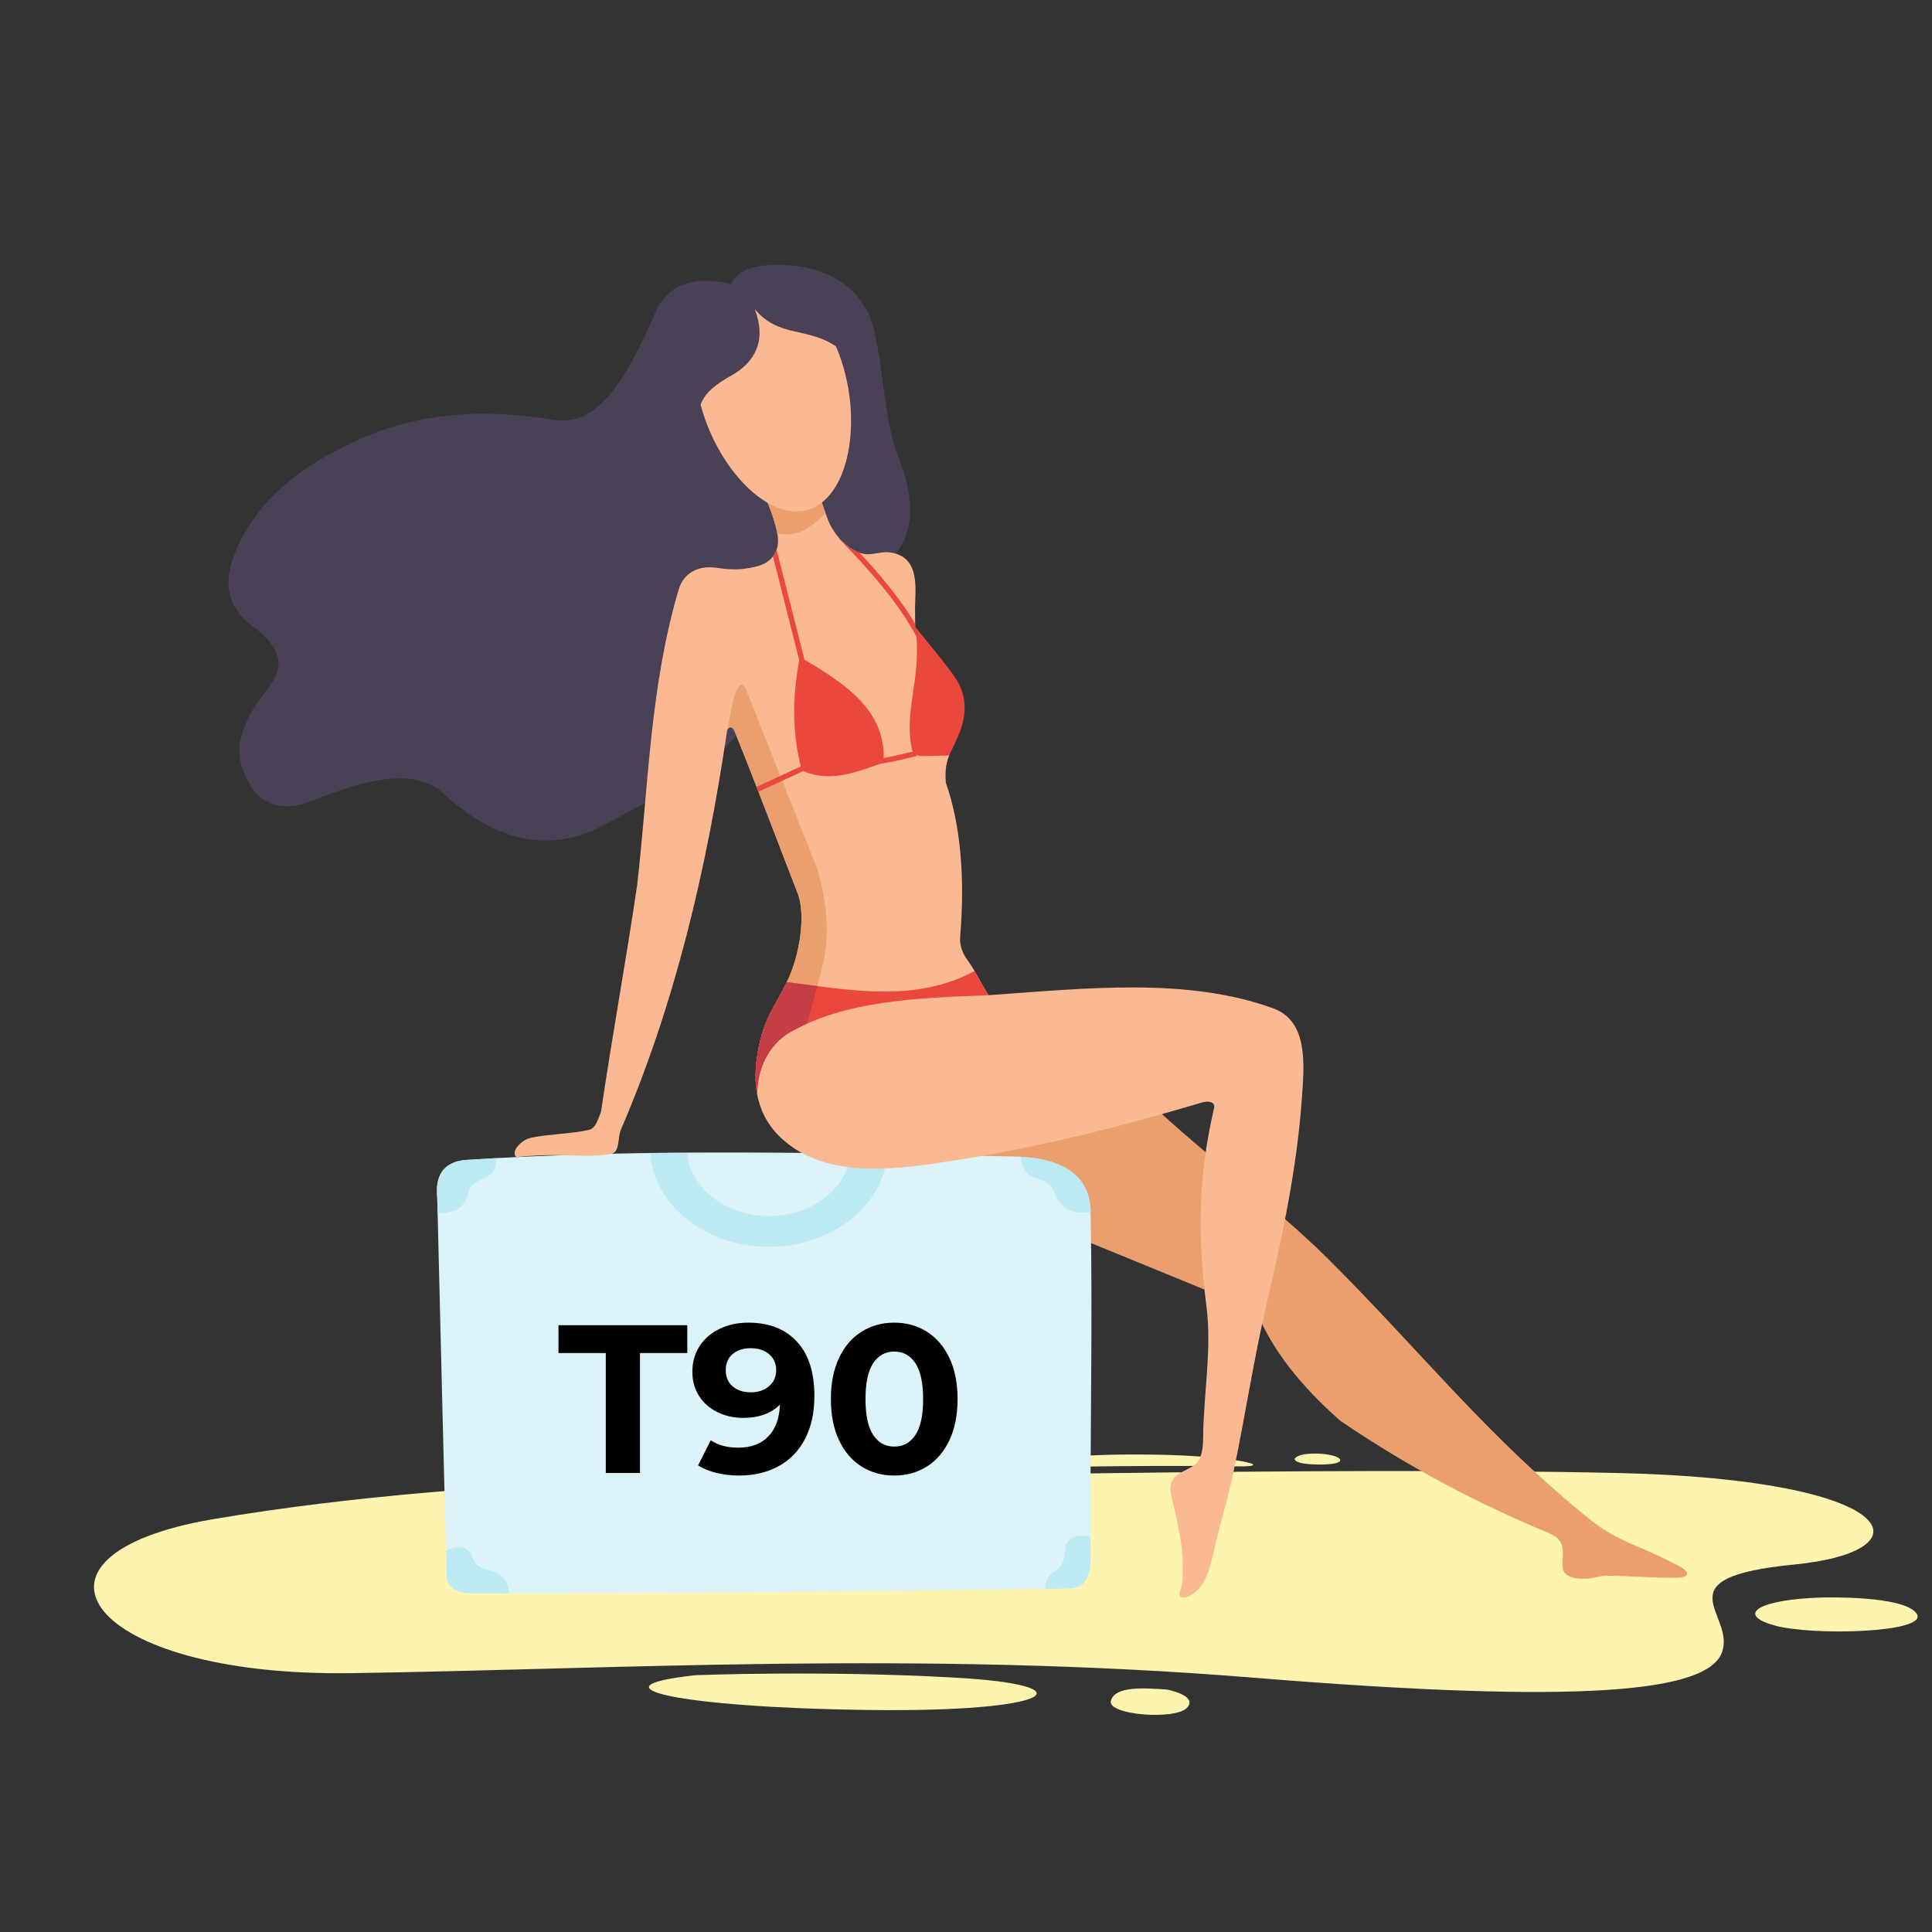 <?xml version="1.0" encoding="UTF-8"?>
<svg xmlns="http://www.w3.org/2000/svg" xmlns:xlink="http://www.w3.org/1999/xlink" width="900pt" height="900pt" viewBox="0 0 900 900" version="1.2">
<rect x="0" y="0" width="900" height="900" fill="#333333" stroke="none"/>
<defs>
<g>
<symbol overflow="visible" id="glyph0-0">
<path style="stroke:none;" d="M 3.938 -68.844 L 53.797 -68.844 L 53.797 0 L 3.938 0 Z M 45.938 -6.891 L 45.938 -61.969 L 11.797 -61.969 L 11.797 -6.891 Z M 45.938 -6.891 "/>
</symbol>
<symbol overflow="visible" id="glyph0-1">
<path style="stroke:none;" d="M 22.422 -55.875 L 0.391 -55.875 L 0.391 -68.844 L 60.391 -68.844 L 60.391 -55.875 L 38.359 -55.875 L 38.359 0 L 22.422 0 Z M 22.422 -55.875 "/>
</symbol>
<symbol overflow="visible" id="glyph0-2">
<path style="stroke:none;" d="M 28.031 -70.031 C 37.664 -70.031 45.203 -67.094 50.641 -61.219 C 56.086 -55.352 58.812 -46.914 58.812 -35.906 C 58.812 -28.102 57.352 -21.41 54.438 -15.828 C 51.52 -10.254 47.406 -6.023 42.094 -3.141 C 36.781 -0.254 30.648 1.188 23.703 1.188 C 20.035 1.188 16.523 0.773 13.172 -0.047 C 9.828 -0.867 6.977 -2.035 4.625 -3.547 L 10.531 -15.25 C 13.875 -12.945 18.164 -11.797 23.406 -11.797 C 29.238 -11.797 33.859 -13.516 37.266 -16.953 C 40.68 -20.398 42.52 -25.375 42.781 -31.875 C 38.656 -27.738 32.953 -25.672 25.672 -25.672 C 21.273 -25.672 17.273 -26.555 13.672 -28.328 C 10.066 -30.098 7.211 -32.602 5.109 -35.844 C 3.016 -39.094 1.969 -42.848 1.969 -47.109 C 1.969 -51.703 3.113 -55.734 5.406 -59.203 C 7.707 -62.68 10.836 -65.352 14.797 -67.219 C 18.766 -69.094 23.176 -70.031 28.031 -70.031 Z M 29.219 -37.578 C 32.688 -37.578 35.52 -38.539 37.719 -40.469 C 39.914 -42.406 41.016 -44.883 41.016 -47.906 C 41.016 -50.914 39.945 -53.367 37.812 -55.266 C 35.688 -57.172 32.754 -58.125 29.016 -58.125 C 25.609 -58.125 22.836 -57.207 20.703 -55.375 C 18.578 -53.539 17.516 -51.051 17.516 -47.906 C 17.516 -44.758 18.578 -42.25 20.703 -40.375 C 22.836 -38.508 25.676 -37.578 29.219 -37.578 Z M 29.219 -37.578 "/>
</symbol>
<symbol overflow="visible" id="glyph0-3">
<path style="stroke:none;" d="M 33.344 1.188 C 27.633 1.188 22.551 -0.223 18.094 -3.047 C 13.633 -5.867 10.145 -9.953 7.625 -15.297 C 5.102 -20.641 3.844 -27.016 3.844 -34.422 C 3.844 -41.836 5.102 -48.219 7.625 -53.562 C 10.145 -58.906 13.633 -62.984 18.094 -65.797 C 22.551 -68.617 27.633 -70.031 33.344 -70.031 C 39.051 -70.031 44.133 -68.617 48.594 -65.797 C 53.051 -62.984 56.539 -58.906 59.062 -53.562 C 61.594 -48.219 62.859 -41.836 62.859 -34.422 C 62.859 -27.016 61.594 -20.641 59.062 -15.297 C 56.539 -9.953 53.051 -5.867 48.594 -3.047 C 44.133 -0.223 39.051 1.188 33.344 1.188 Z M 33.344 -12.297 C 37.539 -12.297 40.832 -14.098 43.219 -17.703 C 45.613 -21.305 46.812 -26.879 46.812 -34.422 C 46.812 -41.961 45.613 -47.535 43.219 -51.141 C 40.832 -54.754 37.539 -56.562 33.344 -56.562 C 29.207 -56.562 25.941 -54.754 23.547 -51.141 C 21.16 -47.535 19.969 -41.961 19.969 -34.422 C 19.969 -26.879 21.16 -21.305 23.547 -17.703 C 25.941 -14.098 29.207 -12.297 33.344 -12.297 Z M 33.344 -12.297 "/>
</symbol>
</g>
</defs>
<g id="surface1">
<path style=" stroke:none;fill-rule:nonzero;fill:rgb(99.219%,96.078%,68.629%);fill-opacity:1;" d="M 384.828 688.52 C 384.828 688.52 620.621 683.168 753.5 686.176 C 886.379 689.191 899.27 722.621 835.805 728.816 C 772.344 735.02 809.031 751.934 802.09 769.91 C 795.145 787.887 739.617 794.227 583.93 781.535 C 428.242 768.852 286.438 777.66 163.477 779.422 C 40.516 781.188 0.648 724.477 99.266 707.699 C 231.156 685.262 384.828 688.52 384.828 688.52 "/>
<path style=" stroke:none;fill-rule:nonzero;fill:rgb(99.219%,96.078%,68.629%);fill-opacity:1;" d="M 849.25 744.164 C 849.25 744.164 887.617 743.098 892.957 751.871 C 898.293 760.645 843.906 762.191 826.23 757.09 C 808.543 751.988 819.227 744.996 849.25 744.164 "/>
<path style=" stroke:none;fill-rule:nonzero;fill:rgb(99.219%,96.078%,68.629%);fill-opacity:1;" d="M 324.121 780.363 C 324.121 780.363 383.59 778.016 445.418 781.535 C 507.246 785.066 492.039 797.75 404.113 796.578 C 316.188 795.402 273.203 785.805 324.121 780.363 "/>
<path style=" stroke:none;fill-rule:nonzero;fill:rgb(99.219%,96.078%,68.629%);fill-opacity:1;" d="M 543.602 787.059 C 543.602 787.059 558.48 789.879 552.859 795.637 C 547.238 801.395 515.504 798.926 517.488 792.23 C 519.473 785.531 532.031 786.238 543.602 787.059 "/>
<path style=" stroke:none;fill-rule:nonzero;fill:rgb(99.219%,96.078%,68.629%);fill-opacity:1;" d="M 513.414 683.082 C 514.805 683.066 553.082 682.617 575.117 683.082 C 597.148 683.555 574.676 677.992 535.891 677.598 C 497.109 677.211 484.543 680.105 484.988 681.988 C 485.43 683.867 500.184 683.27 513.414 683.082 "/>
<path style=" stroke:none;fill-rule:nonzero;fill:rgb(99.219%,96.078%,68.629%);fill-opacity:1;" d="M 603.102 679.637 C 603.102 679.637 602.441 682.383 616.102 682.223 C 629.766 682.066 624.922 677.133 612.578 677.133 C 603.598 677.133 603.102 679.637 603.102 679.637 "/>
<path style=" stroke:none;fill-rule:evenodd;fill:rgb(92.159%,62.349%,43.529%);fill-opacity:1;" d="M 529.973 508.215 C 554.957 533.273 593.293 561.137 618.367 586.109 C 662.145 629.715 693.258 669.785 741.469 708.484 C 748.266 713.938 756.379 717.816 765.27 721.508 C 770.77 723.793 776.117 726.445 781.434 729.141 C 788.188 732.57 786.77 734.871 780.984 734.98 C 769.906 735.18 758.836 733.961 747.758 734.082 C 744.879 734.109 742.098 735.285 739.223 735.426 C 732.801 735.75 728.418 734.039 727.996 730.492 C 727.66 727.664 728.223 724.793 727.996 721.957 C 727.617 717.285 724.363 715.352 720.816 713.875 C 689.762 700.957 657.918 684.664 624.27 661.789 C 606.332 645.949 592.598 629.066 585.199 610.594 C 553.766 597.719 522.332 584.852 490.902 571.977 C 469.047 565.391 447.195 558.805 425.344 552.219 C 423.996 539.195 422.648 526.176 421.301 513.148 C 440.309 506.266 459.32 499.379 478.324 492.496 C 495.543 497.73 512.758 502.977 529.973 508.215 "/>
<path style=" stroke:none;fill-rule:evenodd;fill:rgb(85.88%,95.29%,97.249%);fill-opacity:1;" d="M 203.676 557.566 C 202.762 547.781 206.375 541.551 216.426 540.383 C 303.484 534.723 387.555 537.258 471.473 538.719 C 494.793 539.121 507.73 547.199 508.062 564.777 C 509.078 618.176 507.68 671.598 508.062 725.008 C 508.137 734.805 505.008 739.895 498.082 739.98 C 405.125 741.082 312.164 742.602 219.203 742.199 C 212.223 742.164 208.211 738.73 208.113 734.988 C 206.512 675.848 205.156 616.707 203.676 557.566 "/>
<path style=" stroke:none;fill-rule:evenodd;fill:rgb(74.12%,91.37%,94.899%);fill-opacity:1;" d="M 413.477 537.453 C 411.551 561.668 387.539 580.809 358.191 580.809 C 328.742 580.809 304.664 561.535 302.887 537.195 L 319.988 537.238 C 321.75 553.645 338.18 566.504 358.191 566.504 C 378.133 566.504 394.516 553.738 396.379 537.414 L 413.477 537.453 "/>
<path style=" stroke:none;fill-rule:evenodd;fill:rgb(29.019%,25.49%,34.119%);fill-opacity:1;" d="M 340.625 132.418 C 326.875 128.898 311.973 130.441 305.656 144.875 C 290.52 179.465 277.895 199.008 257.133 195.508 C 225.738 190.227 194.539 191.793 164.305 206.059 C 131.469 221.555 115.516 240.227 108.395 260.387 C 103.41 274.5 108.336 284.797 117.359 291.508 C 133.559 303.543 131.293 312.27 125.273 319.984 C 114.25 334.105 109.117 345.949 112.613 356.91 C 118.734 376.098 131.625 378.754 146.371 372.73 C 173.25 361.754 194.242 358.254 206.496 369.566 C 232.676 393.727 257.867 396.941 281.395 384.336 C 297.062 375.934 312.688 367.457 328.336 359.016 C 357.965 325.316 388.797 292.637 417.215 257.914 C 427.102 245.824 424.883 229.125 418.531 212.914 C 411.668 195.422 412.117 174.328 406.926 152.793 C 403.305 137.762 389.973 125.66 369.477 123.777 C 348.73 121.875 342.746 127.562 340.625 132.418 "/>
<path style=" stroke:none;fill-rule:evenodd;fill:rgb(98.039%,72.549%,57.649%);fill-opacity:1;" d="M 353.953 224.465 C 356.676 232.445 360.52 240.137 362.113 248.43 C 363.848 257.473 358.703 262.188 352.934 263.723 C 346.477 265.441 341.227 265.641 334.324 264.57 C 323.137 262.836 317.871 268.883 316.219 274.43 C 302.785 319.57 302.09 366.129 296.844 412.102 C 291.574 447.969 285.262 481.961 279.992 517.824 C 278.652 520.98 277.602 525.625 274.41 526.328 C 265.695 528.234 256.652 528.215 247.895 529.895 C 244.508 530.543 242.266 532.504 240.754 534.484 C 239.141 536.59 239.594 539.113 241.035 538.969 C 263.527 536.73 270.766 539.816 284.609 537.543 C 288.895 536.836 287.672 529.855 289.195 526.328 C 314.246 468.242 329.082 405.543 338.656 340.715 C 338.984 338.508 341.035 337.773 342.227 340.715 C 352.426 365.906 361.941 391.367 371.801 416.695 C 375.332 426.895 372.387 444.184 367.738 454.867 C 361.625 468.91 356.133 472.129 352.934 490.633 C 349.863 508.391 353.879 522.668 367.211 532.957 C 388.191 549.137 418.457 544.844 447.777 540.09 C 487.988 533.578 524.766 524.066 559.957 513.578 C 562.816 512.723 566.23 513.223 565.566 516.125 C 558 548.965 557.793 575.633 561.996 608.418 C 564.617 628.879 560.641 649.203 560.469 669.609 C 560.418 675.047 559.844 680.25 555.875 682.863 C 550.91 686.141 543.285 687.02 545.68 697.141 C 547.918 706.633 550.934 718.66 550.934 728.512 C 550.934 731.746 551.328 737.449 549.758 740.996 C 548.121 744.684 552.004 745.445 556.387 742.016 C 562.137 737.512 563.848 729.777 565.566 722.129 C 568.172 710.504 571.746 699.105 574.234 687.453 C 579.91 660.855 583.848 633.883 590.035 607.398 C 597.395 575.93 604.008 544.738 606.355 513.066 C 607.613 496.164 609.656 475.75 593.098 469.723 C 553.129 455.188 506.555 460.344 460.523 463.605 C 456.785 457.832 454.469 452.461 450.203 446.492 C 448.148 443.613 446.984 439.957 447.266 436.582 C 449.586 408.758 447.543 384.582 440.637 364.684 C 440.266 360.434 440.387 356.184 442.168 351.938 C 436.898 332.562 431.629 313.184 426.359 293.809 C 426.359 289.047 426.129 284.285 426.359 279.531 C 426.891 268.598 426.168 258.715 414.012 257.262 C 410.805 256.883 406.098 258.602 402.906 258.113 C 394.969 256.902 388.211 248.629 385.797 242.359 C 382.305 233.32 380.98 228.199 378.43 218.855 C 370.27 220.723 362.113 222.594 353.953 224.465 "/>
<path style=" stroke:none;fill-rule:evenodd;fill:rgb(92.159%,62.349%,43.529%);fill-opacity:1;" d="M 338.777 340.219 C 339.34 338.426 341.129 338.008 342.227 340.715 C 352.426 365.906 361.941 391.367 371.801 416.695 C 375.332 426.895 372.387 444.184 367.738 454.867 C 361.625 468.91 356.133 472.129 352.934 490.633 C 352.551 492.848 352.277 495.008 352.121 497.117 L 353.816 496.512 C 354.504 493.875 355.199 491.238 355.887 488.609 C 359.512 484.781 363.137 480.965 366.758 477.148 C 369.824 477.043 372.887 476.945 375.949 476.848 C 378.469 467.348 381.398 457.945 383.512 448.34 C 386.379 435.312 385.477 420.801 380.605 404.43 C 369.52 376.562 358.438 348.684 347.352 320.809 C 346.062 318.355 344.766 318.48 343.477 320.809 C 340.719 326.723 340.285 333.723 338.777 340.219 "/>
<path style=" stroke:none;fill-rule:evenodd;fill:rgb(91.759%,28.239%,23.529%);fill-opacity:1;" d="M 366.539 457.5 C 360.91 469.402 355.922 473.352 352.934 490.633 C 351.719 497.652 351.613 504.129 352.754 510.031 C 352.652 498.734 357.527 486.738 368.441 480.617 C 394.043 466.254 426.551 464.836 460.523 463.605 C 458.043 459.766 456.188 456.113 453.973 452.348 C 426.504 467.172 396.387 461.293 366.539 457.5 "/>
<path style=" stroke:none;fill-rule:evenodd;fill:rgb(77.649%,24.309%,27.06%);fill-opacity:1;" d="M 366.539 457.5 C 360.91 469.402 355.922 473.352 352.934 490.633 C 351.719 497.652 351.613 504.129 352.754 510.031 C 352.652 498.734 357.527 486.738 368.441 480.617 C 370.883 479.242 373.387 477.996 375.949 476.848 C 377.496 471.008 379.199 465.211 380.773 459.375 C 376.031 458.758 371.281 458.105 366.539 457.5 "/>
<path style=" stroke:none;fill-rule:evenodd;fill:rgb(91.759%,28.239%,23.529%);fill-opacity:1;" d="M 426.352 292.004 C 432.441 299.719 438.926 307.145 444.617 315.164 C 450.477 323.418 450.375 332.312 447.191 340.762 C 445.75 344.582 443.844 348.211 442.168 351.938 C 437.98 352.023 433.793 352.258 429.605 352.199 C 428.699 352.184 427.844 352.094 427.109 351.812 L 427 351.949 L 426.73 352.289 L 426.305 352.383 C 421.375 353.441 416.508 354.805 411.516 355.566 C 410.988 355.648 410.461 355.727 409.934 355.809 C 409.598 355.961 409.215 356.094 408.785 356.246 C 404.578 357.754 400.332 359.188 396 360.289 C 387.781 362.387 380.949 361.836 375.289 359.656 C 374.945 359.523 374.648 359.344 374.391 359.113 L 353.406 368.789 L 353.34 368.82 L 352.461 366.559 L 373.109 357.031 C 372.914 356.484 372.75 355.875 372.602 355.23 C 369.219 340.719 369.102 324.809 372.316 307.551 L 360.074 259.242 C 360.785 258.328 361.367 257.285 361.777 256.102 L 374.758 307.312 C 394.758 318.988 410.926 330.875 411.648 351.121 C 411.68 351.91 411.664 352.566 411.609 353.102 C 416.191 352.367 420.684 351.141 425.215 350.137 C 425.012 349.754 424.852 349.297 424.742 348.77 C 421.16 331.5 428.707 316.953 426.879 296.426 C 426.363 295.496 425.84 294.566 425.309 293.645 C 421.078 286.262 416.023 279.332 410.641 272.762 C 404.664 265.465 398.227 258.527 391.652 251.781 L 390.805 250.914 L 390.984 250.738 C 393.594 253.73 396.867 256.305 400.477 257.52 C 404.625 261.973 408.664 266.523 412.516 271.223 C 417.531 277.352 422.27 283.789 426.332 290.602 C 426.348 291.668 426.359 292.738 426.359 293.809 L 426.777 295.336 C 426.664 294.242 426.523 293.129 426.352 292.004 "/>
<path style=" stroke:none;fill-rule:evenodd;fill:rgb(74.12%,91.37%,94.899%);fill-opacity:1;" d="M 203.676 557.566 C 202.762 547.781 206.375 541.551 216.426 540.383 C 221.328 540.062 226.215 539.773 231.098 539.504 C 231.625 544.742 229.227 547.375 225.215 549.012 C 219.109 551.5 218.477 553.867 217.98 556.152 C 216.277 563.965 210.246 564.73 203.867 565.316 L 203.676 557.566 "/>
<path style=" stroke:none;fill-rule:evenodd;fill:rgb(74.12%,91.37%,94.899%);fill-opacity:1;" d="M 475.391 538.867 C 496.238 540.078 507.746 548.207 508.062 564.777 C 501.781 565.012 495.09 565.602 491.184 555.641 C 489.906 552.375 487.457 550.062 483.301 549.059 C 477.527 547.664 476.012 543.625 475.391 538.867 "/>
<path style=" stroke:none;fill-rule:evenodd;fill:rgb(74.12%,91.37%,94.899%);fill-opacity:1;" d="M 236.969 742.25 C 231.047 742.238 225.125 742.219 219.203 742.199 C 212.223 742.164 208.211 738.73 208.113 734.988 C 207.996 730.746 207.883 726.508 207.77 722.262 C 212.805 720.07 217.676 719.949 219.688 724.613 C 220.844 727.289 221.598 729.875 226.375 730.953 C 233.195 732.492 237.098 736.043 236.969 742.25 "/>
<path style=" stroke:none;fill-rule:evenodd;fill:rgb(74.12%,91.37%,94.899%);fill-opacity:1;" d="M 508.016 716.109 C 508.027 719.078 508.043 722.043 508.062 725.008 C 508.137 734.805 505.008 739.895 498.082 739.98 C 494.348 740.02 490.617 740.066 486.875 740.113 C 486.934 736.723 487.992 733.945 491.75 731.586 C 495.137 729.453 495.867 725.973 496.254 721.32 C 496.645 716.562 501.98 714.262 507.461 715.934 C 507.645 715.992 507.836 716.055 508.016 716.109 "/>
<path style=" stroke:none;fill-rule:evenodd;fill:rgb(92.159%,62.349%,43.529%);fill-opacity:1;" d="M 353.953 224.465 C 356.676 232.445 360.52 240.137 362.113 248.43 C 369.859 250.457 377.305 246.828 384.531 238.996 C 381.938 231.906 380.645 226.977 378.43 218.855 C 370.27 220.723 362.113 222.594 353.953 224.465 "/>
<path style=" stroke:none;fill-rule:evenodd;fill:rgb(98.039%,72.549%,57.649%);fill-opacity:1;" d="M 326.84 190.246 C 335.172 219.117 358.023 242.754 376.27 237.484 C 394.52 232.215 401.258 200.039 392.922 171.172 C 384.586 142.297 364.336 127.66 346.086 132.934 C 327.84 138.199 318.504 161.375 326.84 190.246 "/>
<path style=" stroke:none;fill-rule:evenodd;fill:rgb(29.019%,25.49%,34.119%);fill-opacity:1;" d="M 351.586 144.012 C 357.156 158.426 351.879 168.613 340.898 174.801 C 333.715 178.852 328.703 182.543 326.34 188.453 C 323.949 190.848 321.555 193.238 319.16 195.633 C 317.711 190.5 316.266 185.371 314.816 180.242 C 317.953 167.496 321.094 154.758 324.234 142.02 C 327.133 140.031 330.031 138.035 332.926 136.039 C 338.059 133.629 343.191 131.211 348.324 128.797 C 355.871 129.16 363.418 129.52 370.961 129.883 C 377.906 135.68 384.852 141.477 391.793 147.273 C 393.727 155.48 395.656 163.695 397.59 171.906 C 394.855 168.379 392.125 164.844 389.395 161.316 C 375.582 152.145 362.902 157.406 351.586 144.012 "/>
<g style="fill:rgb(0%,0%,0%);fill-opacity:1;">
  <use xlink:href="#glyph0-1" x="259.775" y="686.176"/>
</g>
<g style="fill:rgb(0%,0%,0%);fill-opacity:1;">
  <use xlink:href="#glyph0-2" x="320.56" y="686.176"/>
</g>
<g style="fill:rgb(0%,0%,0%);fill-opacity:1;">
  <use xlink:href="#glyph0-3" x="383.214" y="686.176"/>
</g>
</g>
</svg>
